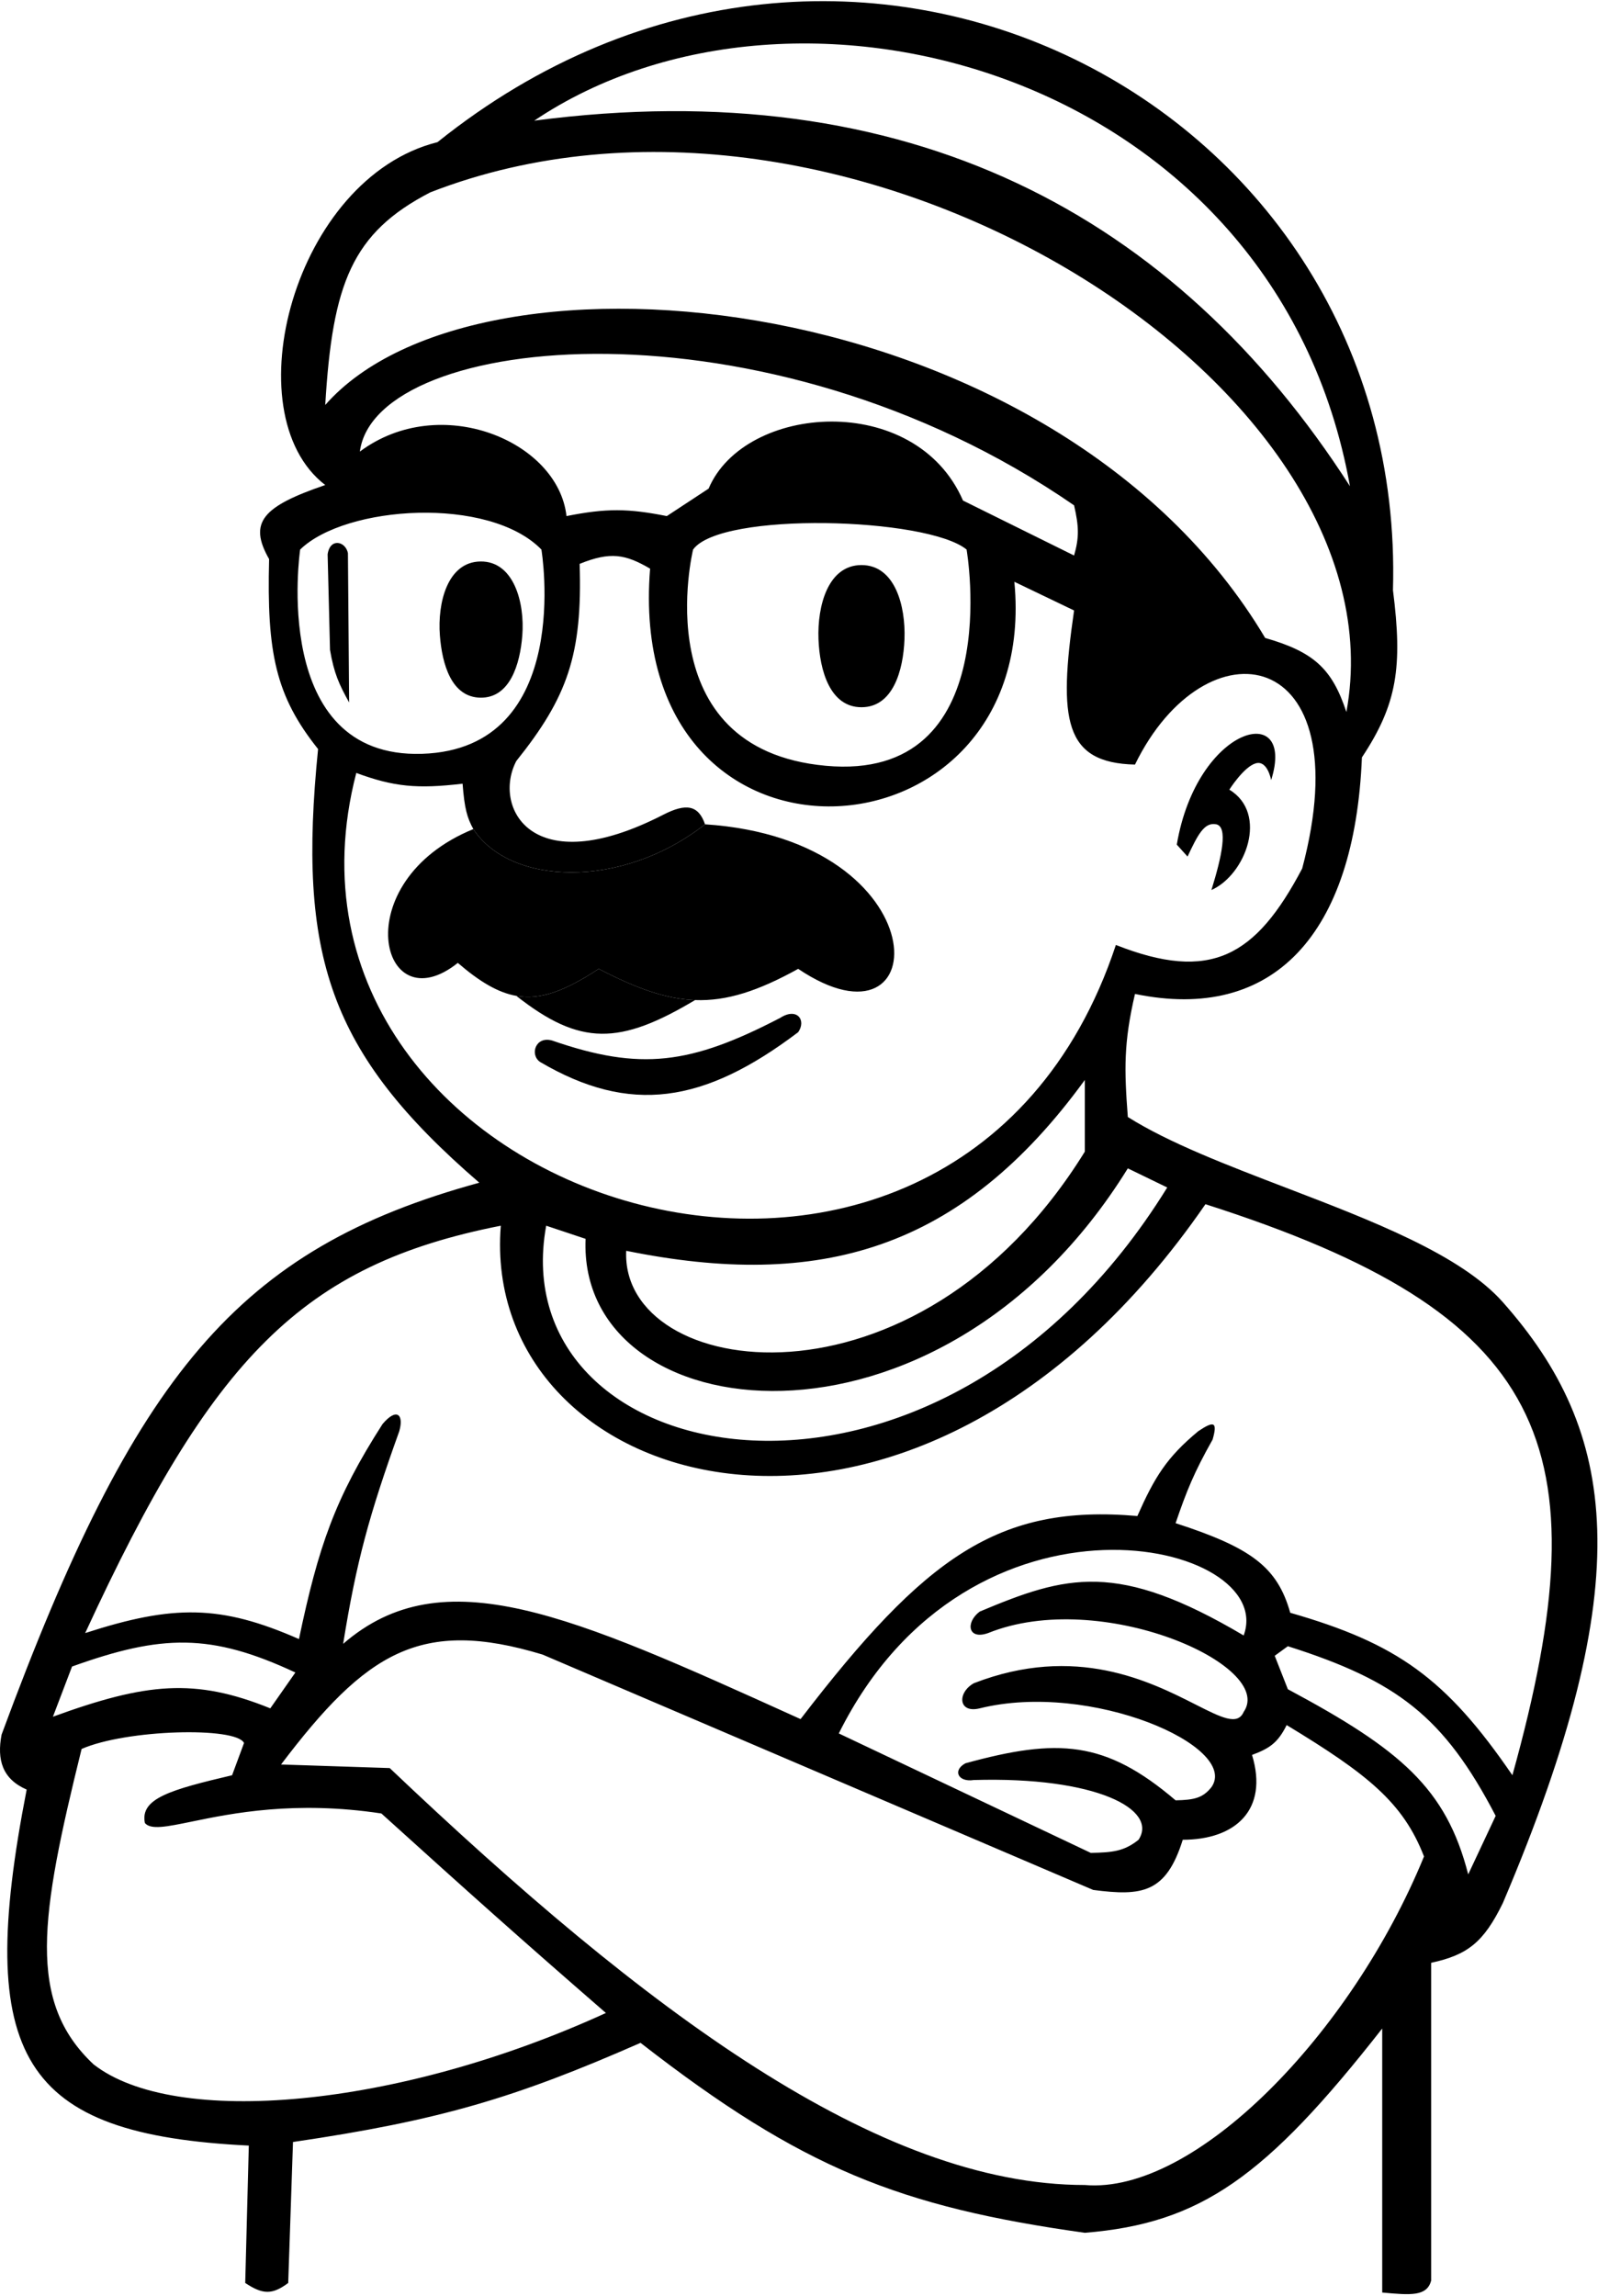 <svg width="669" height="961" viewBox="0 0 669 961" fill="none" xmlns="http://www.w3.org/2000/svg">
<path d="M201.16 235C187.354 235.17 183.092 252.234 184.16 266C185.099 278.095 189.03 291.838 201.16 292C213.398 292.163 217.7 278.202 218.66 266C219.75 252.141 215.061 234.829 201.16 235Z" fill="black"/>
<path d="M360.66 236.5C346.661 236.5 342.139 253.511 342.66 267.5C343.15 280.655 347.496 296 360.66 296C373.824 296 378.17 280.655 378.66 267.5C379.181 253.511 374.659 236.5 360.66 236.5Z" fill="black"/>
<path d="M514.66 330.5C531.16 340.5 521.465 366.176 507.16 372.5C511.56 358.321 514.16 346 509.16 345C504.16 344 501.447 349.41 497.16 358.5L492.66 353.5C501.16 303.5 542.79 293 532.16 326.5C532.16 326.5 530.66 318 525.66 319.5C520.66 321 514.66 330.5 514.66 330.5Z" fill="black"/>
<path d="M146.16 294C141.892 286.317 139.821 281.753 138.16 272L137.16 232C138.16 225 144.66 226.5 145.66 231.5L146.16 294Z" fill="black"/>
<path d="M231.16 435.5C224.16 433.5 221.66 441.5 226.16 444.5C263.66 466.5 294.528 461.986 334.16 432C337.66 427 333.66 421.5 326.66 426C289.05 445.549 268.127 448.297 231.16 435.5Z" fill="black"/>
<path fill-rule="evenodd" clip-rule="evenodd" d="M104.162 897.999C9.086 893.344 -10.777 861.455 11.162 748.999C0.939 744.543 -1.34 736.5 0.66 726C56.398 575.104 99.488 522.7 200.66 495C137.584 440.544 124.484 400.053 133.16 313.5C115.394 291.279 111.649 273.215 112.66 234C103.886 218.623 109.871 211.979 136.16 203C97.16 173 123.16 74.5 183.16 59.499C355.16 -78.5 589.16 42.5 583.16 246.999C587.27 279.196 584.895 294.773 570.16 316.999C567.16 390.999 533.16 427.999 475.16 415.999C470.391 436.45 470.654 447.638 472.16 467.499C489.25 478.282 513.507 487.574 538.27 497.061C574.367 510.889 611.541 525.13 629.16 544.999C677.047 599 686.643 661.349 629.16 796.499C621.136 812.895 614.457 818.18 599.16 821.499V954.499C597.365 961.148 590.73 960.62 578.66 959.499V848.999C529.859 911.301 502.619 930.57 454.16 934.499C376.88 923.671 335.821 907.637 268.16 854.999C215.542 878.111 183.964 887.492 122.66 896.499L120.66 955.499C113.909 960.532 109.97 960.342 102.661 955.499L104.162 897.999ZM60.663 762.999C58.544 752.68 71.465 749.06 97.163 742.999L102.162 729.499C98.869 722.61 52.892 723.782 34.163 731.999C16.743 802.416 11.211 837.773 39.163 863.999C73.071 890.529 166.163 882.499 253.663 842.499C217.696 811.275 196.983 792.75 159.663 758.999C123.444 753.521 96.973 758.965 80.38 762.378C69.714 764.571 63.13 765.925 60.663 762.999ZM30.16 697.5L22.16 718.5C61.263 704.272 81.554 702.22 113.16 715L123.66 700C88.193 683.44 67.659 684.044 30.16 697.5ZM209.66 513C126.446 529.398 88.829 568.247 35.66 683.5C72.676 671.505 92.378 671.621 125.16 686C133.281 647.307 140.198 627.122 160.16 596C166.073 589.023 169.16 592 167.16 599C154.549 634.067 149.193 653.566 143.66 688C185.485 651.762 238.947 675.957 333.251 718.636L335.16 719.5C387.415 651.411 418.018 629.465 476.16 634.5C483.356 618.286 488.366 610.024 501.66 599C508.221 594.595 509.795 595.005 507.66 602.5C499.905 616.25 496.804 623.897 492.16 637.5C523.797 647.757 534.748 655.818 540.16 675C584.763 687.815 605.313 702.32 633.16 743C671.835 604.036 647.643 549.706 504.66 504C382.66 681 200.66 625.5 209.66 513ZM228.66 513C209.66 617 391.66 654 488.66 497L472.16 489C392.66 617.5 241.66 599 245.16 518.5L228.66 513ZM262.16 523.5C342.988 539.907 402.16 523.5 454.16 452V482C383.66 596 259.66 577.5 262.16 523.5ZM117.66 738.5L163.16 740C270.496 841.974 367.815 914.5 454.16 914.5C500.16 918.5 565.66 851.5 596.16 777C587.386 754.353 572.486 742.513 538.66 722C534.96 729.444 531.471 731.772 524.16 734.5C531.16 757.5 517.16 770 495.16 770C488.167 792.308 478.205 793.677 457.66 791L227.16 692.5C176.015 676.981 153.176 691.614 117.66 738.5ZM351.16 725.5C406.16 615 535.16 645 520.66 684.5C467.711 653.167 446.472 659.254 410.16 674.5C404.16 679 405.16 686.5 413.66 683.5C460.66 664.5 534.16 697 520.66 716.5C518.116 722.315 511.344 718.883 500.538 713.407C481.611 703.815 450.308 687.95 407.66 704.5C400.66 708.5 401.16 717.226 410.16 715C456.66 703.5 519.16 731 507.16 748C503.582 752.509 499.942 753.345 492.16 753.5C462.683 728.367 442.805 727.399 404.16 738C398.66 741 401.16 746 407.66 745C458.66 743.5 484.998 757.244 476.66 770C470.563 774.885 465.697 775.312 456.66 775.5L351.16 725.5ZM539.16 689L533.66 693L539.16 707C586.261 732.204 605.433 748.418 614.66 784.5L626.16 760C604.458 718.316 584.778 703.491 539.16 689ZM149.16 323.5C102.162 504 399.699 599 467.16 395.5C506.799 411.119 525.66 400.5 545.16 363.5C570.16 269.5 504.66 259.5 475.16 320C445.516 319.308 442.999 301.379 449.66 255.5L424.66 243.5C436.16 364 261.16 375.5 272.16 238C261.881 231.996 255.617 230.735 242.66 236C243.883 274.01 237.546 291.805 216.16 318.5C206.16 337.5 222.16 369.5 277.66 341C287.16 336.122 292.382 336.88 295.16 345C260 372.5 213.5 370.5 198.16 347C195.579 342.262 194.459 338.519 193.66 328C174.708 330.239 164.914 329.327 149.16 323.5ZM125.66 230C144.66 211.5 204.66 207.5 226.66 230C226.66 230 240.66 313.5 176.66 315.5C112.66 317.5 125.66 230 125.66 230ZM404.66 230C388.16 216.5 301.66 214 290.16 230C290.16 230 269.66 313.5 345.66 320.5C421.66 327.5 404.66 230 404.66 230ZM237.16 216C253.853 212.675 263.022 212.789 279.16 216L296.66 204.5C311.66 169 383.16 163.5 403.16 209.5L449.66 232.5C451.824 224.995 451.709 220.357 449.66 211.5C320.66 122.5 157.16 139 150.66 189C184.16 164 233.66 184.5 237.16 216ZM136.16 169.5C200.66 96 442.16 120 529.66 267C550.054 272.859 557.671 279.86 563.66 298C589.16 160.5 353.66 13 180.16 80.5C147.323 97.47 139.196 118.669 136.16 169.5ZM223.66 50.5C380.16 30 491.976 89.654 565.16 203.5C534.16 30.5 333.66 -23.5 223.66 50.5Z" fill="black"/>
<path d="M334.16 405.5C392.16 444.5 394.16 351.5 295.16 345C260 372.5 213.5 370.5 198.16 347C144.364 369 159.16 429 191.66 403C200.912 410.977 208.574 415.469 216.16 416.808C226.52 418.637 236.736 414.586 250.66 405.5C266.398 413.678 278.8 418.116 291 418.561C304.28 419.046 317.321 414.8 334.16 405.5Z" fill="black"/>
<path id="mouth" d="M250.66 405.5C236.736 414.586 226.52 418.637 216.16 416.808C242.958 437.922 259.469 437.358 291 418.561C278.8 418.116 266.398 413.678 250.66 405.5Z" fill="black"/>
</svg>
